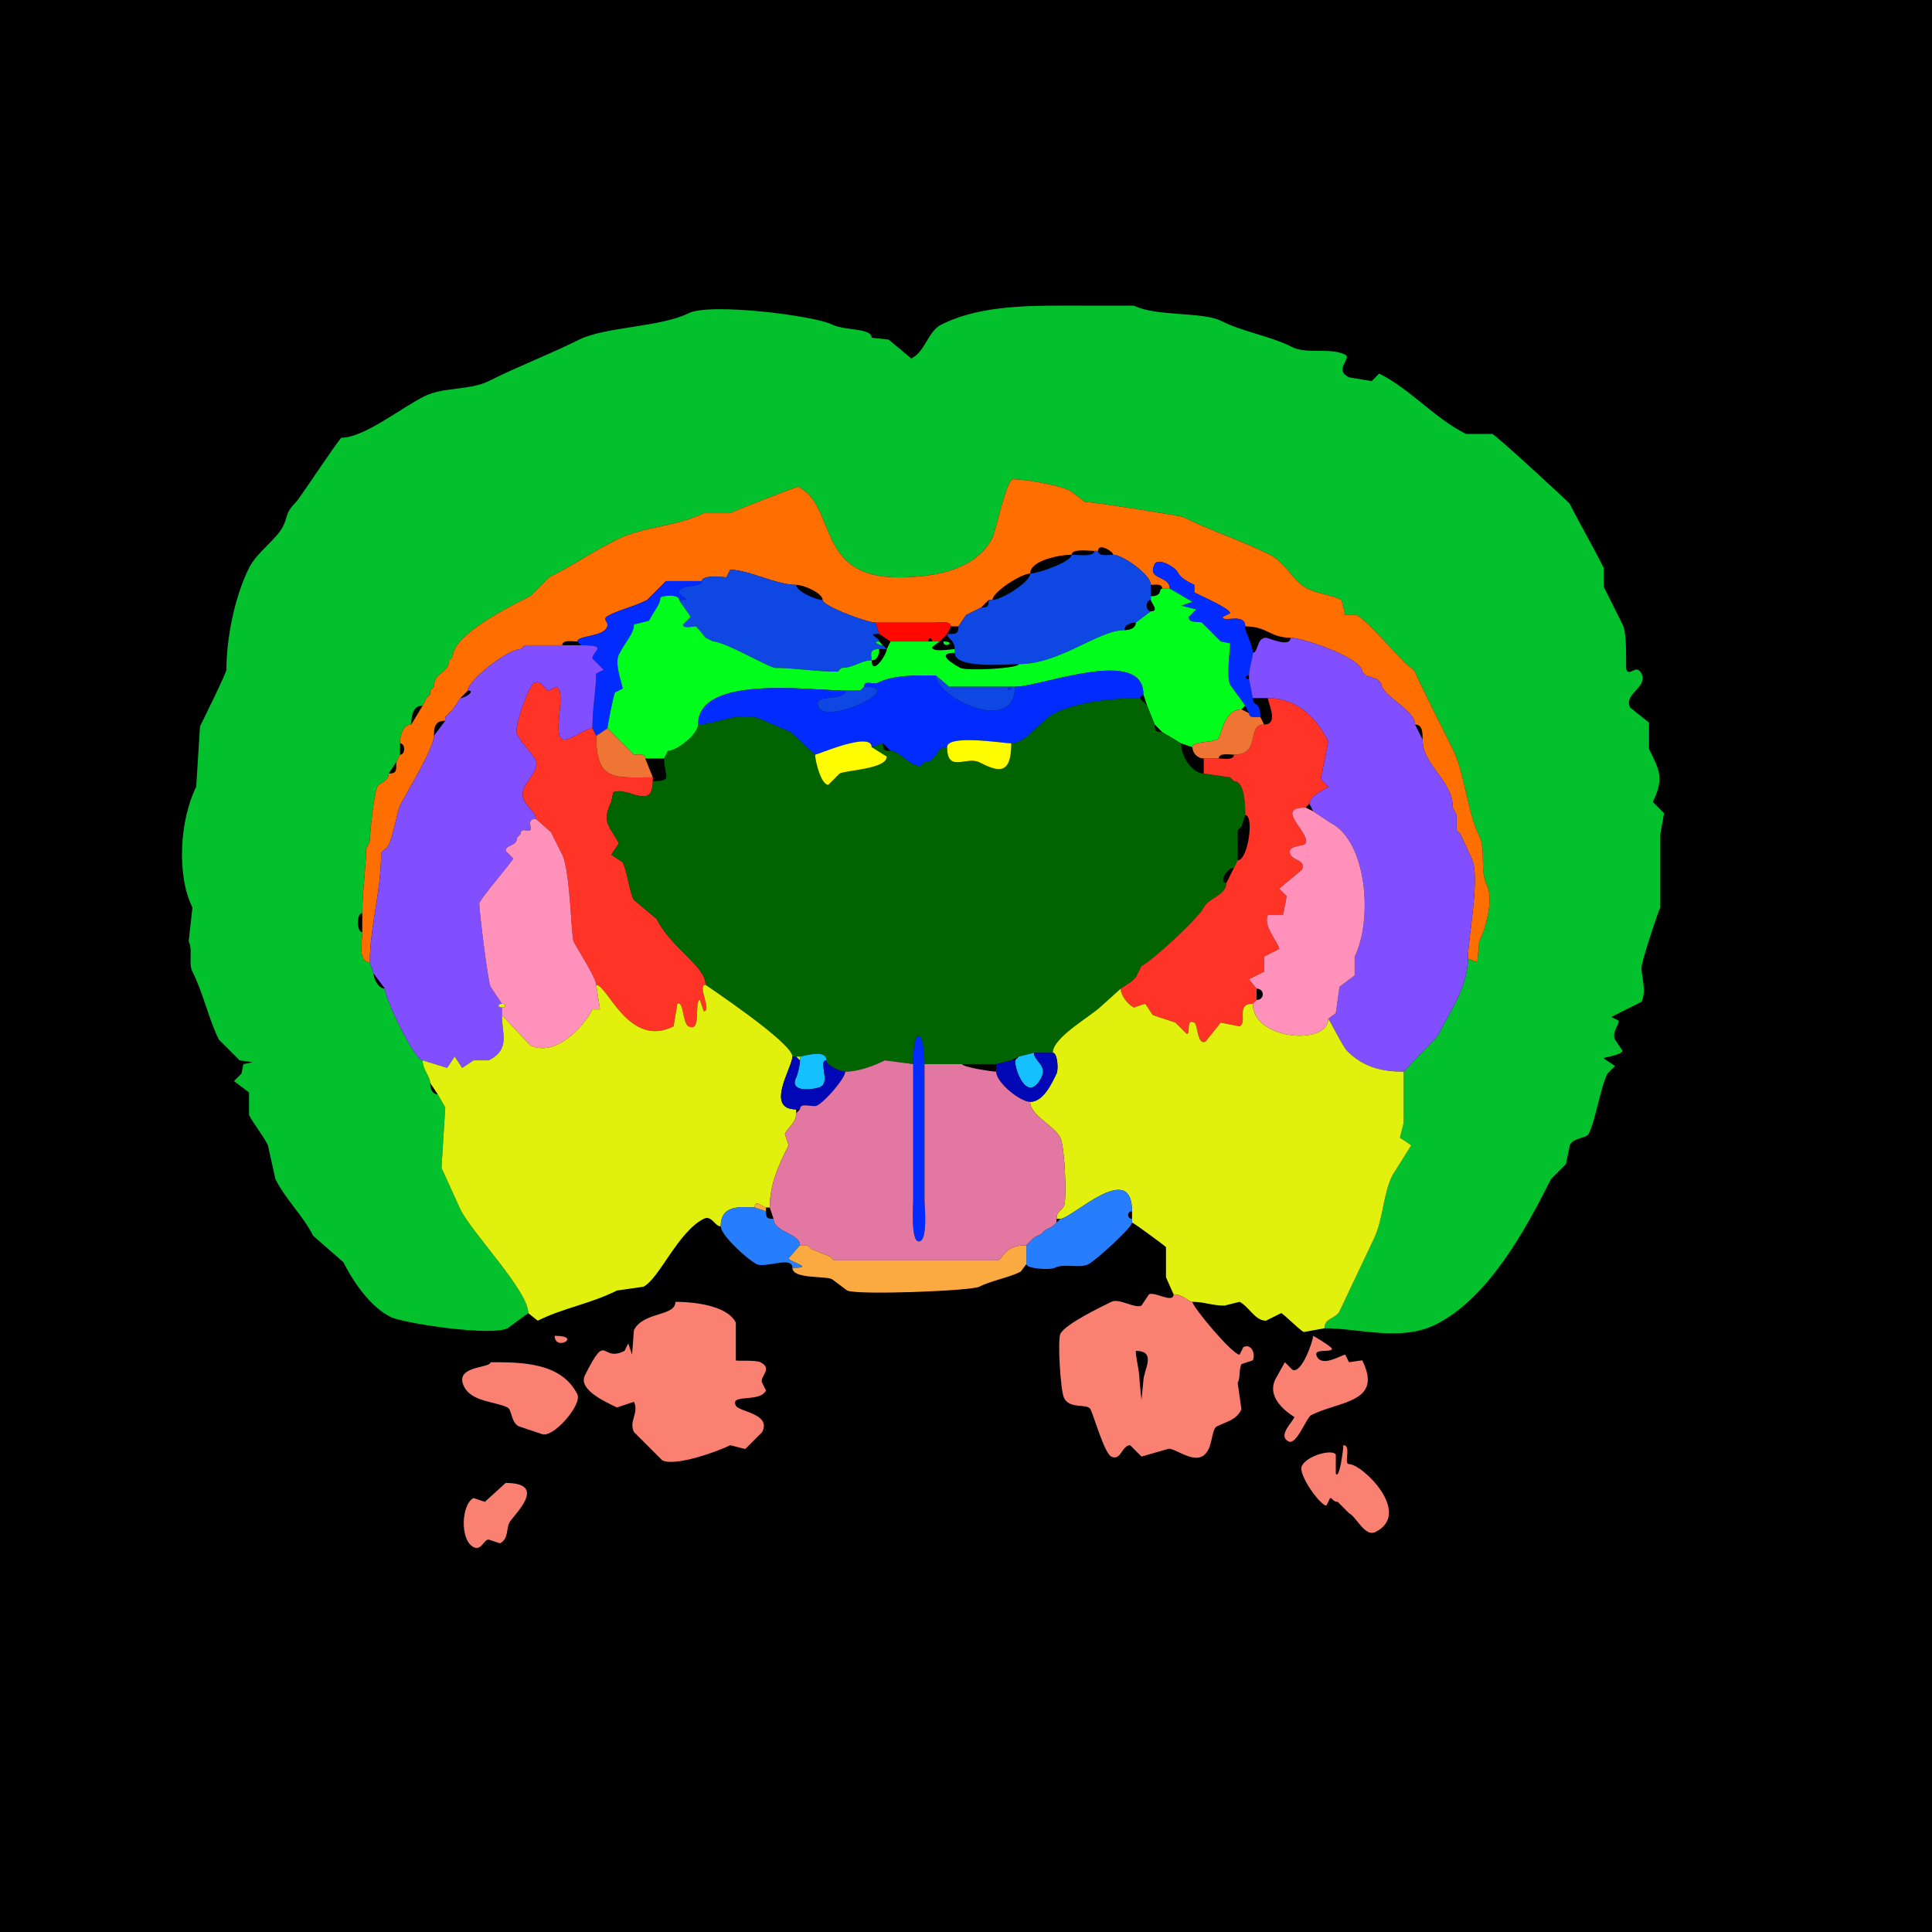 <svg xmlns="http://www.w3.org/2000/svg" xmlns:xlink="http://www.w3.org/1999/xlink" height="512" width="512">
<g>
<rect width="512" height="512" fill="#000000"  stroke-width="0" /> 
<path  fill="#03C12D" stroke-width="0" stroke="#03C12D" d = " M140 348 L134.5,352 C130.134,354.183 106.914,350.707 103.5,349 98.051,346.275 93.513,339.527 91,334.5 L83,327.5 C80.371,322.242 75.669,317.838 73,312.5 L71,303.5 C69.575,300.65 67.082,297.664 66,295.5 L66,289.5 L62,286.5 L64,284.5 L64.5,282 L67,281.5 L63.5,281 L58,275.5 C55.282,270.064 53.95,263.399 51,257.5 49.863,255.225 51.191,251.883 50,249.5 L51,240.5 C46.751,232.001 47.636,217.228 52,208.5 L53,192.5 C53.804,190.892 60,178.309 60,177.5 60,169.386 62.106,158.287 66,150.5 68.079,146.342 73.287,142.925 75,139.5 76.414,136.673 75.475,136.025 78.5,133 79.367,132.133 90.017,116 90.5,116 96.449,116 106.225,108.137 112.5,105 117.426,102.537 124.574,103.463 129.5,101 137.821,96.839 145.714,93.893 153.5,90 160.301,86.599 175.073,86.713 182.5,83 188.161,80.169 215.805,83.652 220.5,86 223.909,87.704 231,86.849 231,89.5 L235.5,90 L241.5,95 C245.303,93.099 245.818,87.841 249.5,86 260.434,80.533 274.32,81 287.5,81 L300.5,81 C306.336,83.918 318.696,82.598 323.5,85 329.544,88.022 336.36,88.93 342.5,92 346.385,93.943 352.53,92.015 356.5,94 358.362,94.931 353.297,97.898 357.5,100 L363.5,101 L365.5,99 C373.786,103.143 380.153,110.826 388.5,115 L395.5,115 C396.909,115.704 415.869,133.238 416,133.5 418.825,139.15 422.117,144.734 425,150.5 L425,155.5 L430,165.5 C431.354,168.208 430.765,177.03 431,177.5 431.942,179.385 433.635,175.77 435,178.5 436.845,182.189 430.155,183.811 432,187.5 L437,191.5 L437,198.5 C439.703,203.907 441.118,206.264 438,212.5 L441,215.5 L440,221 L440,240.5 C439.226,242.047 435,254.881 435,256.5 435,258.844 436.422,262.656 435,265.5 L427,269.5 L429,270.5 C429,271.684 427.087,273.675 428,275.5 L430,278.5 C429.356,279.789 425,280.095 425,280.5 L428,282.5 L426,284.5 C424.024,288.451 422.97,296.56 421,300.5 420.406,301.688 417.055,301.39 416,303.5 L415,308.5 L411,312.5 C404.423,325.653 394.464,344.018 380.5,351 371.243,355.628 360.309,352 351,352 351,349.219 353.981,349.539 355,347.5 355,347.5 364,328.5 364,328.5 366.576,323.349 366.445,316.61 369,311.5 369,311.5 374,303.5 374,303.5 374,303.5 371,301.5 371,301.5 371,301.5 372,297.5 372,297.5 372,297.5 372,284 372,284 372,284 381,274.5 381,274.5 384.154,268.192 389,261.615 389,254 389,254 391.5,255 391.5,255 391.5,255 392,249.5 392,249.5 393.518,246.464 395.99,238.48 394,234.5 392.097,230.694 393.837,225.174 392,221.5 388.829,215.158 388.12,204.74 385,198.5 384.004,196.507 375,178.732 375,178 375,178 374,177 374,177 372.851,177 362.894,164.697 359.5,163 359.5,163 356.5,163 356.5,163 356.5,163 355.5,159 355.5,159 352.811,157.656 349.16,157.33 346.5,156 342.65,154.075 340.771,149.135 336.5,147 329.018,143.259 320.975,140.737 313.5,137 313.015,136.757 289.828,133 287.5,133 287.5,133 283.5,130 283.5,130 280.583,128.542 271.639,127 268.5,127 266.654,127 264.002,140.496 263,142.5 258.572,151.356 246.961,153 238,153 215.984,153 221.889,134.195 211.5,129 211.287,128.893 195.375,135.062 193.5,136 193.5,136 186.5,136 186.5,136 179.365,139.568 170.551,139.474 163.5,143 155.777,146.862 152.564,149.468 145.5,153 145.5,153 140.5,158 140.5,158 134.603,160.949 120,168.255 120,174 120,174 119,175 119,175 119,178.556 115,177.9 115,182 115,182 114,183 114,183 114,183 114,184 114,184 114,184 113,185 113,185 113,185 112,187 112,187 109.4,187 109,189.639 109,192 106.607,192 106,195.234 106,197 106,197 106,200 106,200 106,200 105,202 105,202 105,202 103,205 103,205 103,207.224 100.614,207.272 100,208.5 99.123,210.254 98,220.656 98,223 98,223 97,225 97,225 97,230.22 96,236.211 96,242 94.434,242 94.434,247 96,247 96,249.625 94.779,255 98,255 98,255 99,258 99,258 99,259.429 100.288,262 102,262 102,264.64 109.848,281 112,281 112,283.518 114,285.286 114,287 114,288.238 114.423,290 116,290 116,290 118,293.5 118,293.5 118,293.5 117,309.5 117,309.5 117,309.5 122,320.5 122,320.5 125.195,326.89 140,342.114 140,348  Z"/>

<path  fill="#FF6E00" stroke-width="0" stroke="#FF6E00" d = " M96 247 C96,249.625 94.779,255 98,255 98,245.801 101,236.367 101,226 101,226 102,225 102,225 103.631,225 105.276,214.949 106,213.5 107.729,210.043 115,198.264 115,195 115,192.657 115.285,191 118,191 118,191 118,190 118,190 118,190 119,189 119,189 119,189 120,188 120,188 120,188 122,185 122,185 122,185 124,183 124,183 124,180.177 134.661,172 138,172 138,172 139,171 139,171 139,171 149,171 149,171 149,169.421 151.855,170 153,170 153,168.249 161,168.895 161,165.5 161,164.499 159.39,164.055 161.5,163 164.677,161.411 167.961,160.77 171.5,159 171.5,159 176.5,154 176.5,154 176.5,154 186,154 186,154 186,152.145 192.289,153 192.5,153 192.5,153 193.5,151 193.5,151 198.564,151 205.61,155 211,155 213.026,155 218,157.153 218,159 218,160.627 229.808,165 232,165 236.828,165 241.858,165 247.5,165 248.69,165 252,164.386 252,166 252,166 254,166 254,166 254,166 256,163 256,163 256,163 258,162 258,162 258,162 260,161 260,161 260,161 262,159 262,159 262,159 263,159 263,159 263,156.887 270.666,152 273,152 273,148.449 281.01,147 284,147 284,145.316 288.679,146 290,146 290,146 291,146 291,146 291,143.754 295,146.086 295,147 297.481,147 305,152.321 305,155 306.048,155 308,154.527 308,156 308,156 310,156 310,156 310,152.379 303.835,153.829 306,149.5 306.922,147.656 311.433,150.365 312,151.5 312.874,153.248 314.541,154.021 316.5,155 316.5,155 316.5,157 316.5,157 319.387,158.443 326,161.345 326,162.5 326,162.5 324,163.5 324,163.5 324,165.137 330,162.244 330,166 335.942,166 336.505,169 342,169 345.218,169 361,174.356 361,178 361,178 362,179 362,179 362,179 365,180 365,180 365,180 366,181 366,181 366,184.394 375,188.053 375,192 377.109,192 377,194.535 377,196 377,202.903 385,206.736 385,214 385,214 386,216 386,216 386,216 386,220 386,220 386,220 387,221 387,221 387,221 390,227.5 390,227.5 392.377,232.254 389,248.806 389,254 389,254 391.5,255 391.5,255 391.5,255 392,249.5 392,249.5 393.518,246.464 395.99,238.48 394,234.5 392.097,230.694 393.837,225.174 392,221.5 388.829,215.158 388.12,204.74 385,198.5 384.004,196.507 375,178.732 375,178 375,178 374,177 374,177 372.851,177 362.894,164.697 359.5,163 359.5,163 356.5,163 356.5,163 356.5,163 355.5,159 355.5,159 352.811,157.656 349.16,157.33 346.5,156 342.65,154.075 340.771,149.135 336.5,147 329.018,143.259 320.975,140.737 313.5,137 313.015,136.757 289.828,133 287.5,133 287.5,133 283.5,130 283.5,130 280.583,128.542 271.639,127 268.5,127 266.654,127 264.002,140.496 263,142.5 258.572,151.356 246.961,153 238,153 215.984,153 221.889,134.195 211.5,129 211.287,128.893 195.375,135.062 193.5,136 193.5,136 186.5,136 186.5,136 179.365,139.568 170.551,139.474 163.5,143 155.777,146.862 152.564,149.468 145.5,153 145.5,153 140.5,158 140.5,158 134.603,160.949 120,168.255 120,174 120,174 119,175 119,175 119,178.556 115,177.9 115,182 115,182 114,183 114,183 114,183 114,184 114,184 114,184 113,185 113,185 113,185 112,187 112,187 112,187 109,192 109,192 106.607,192 106,195.234 106,197 107.486,197 107.486,200 106,200 106,200 105,202 105,202 105,204.003 105.293,205 103,205 103,207.224 100.614,207.272 100,208.5 99.123,210.254 98,220.656 98,223 98,223 97,225 97,225 97,230.22 96,236.211 96,242 96,242 96,247 96,247  Z"/>

<path  fill="#0E47E2" stroke-width="0" stroke="#0E47E2" d = " M253 173 C253,177.338 266.831,176 270,176 280.999,176 290.971,167 298,167 298,165.423 299.762,165 301,165 301,165 305,162 305,162 303.514,162 303.514,159 305,159 305,159 305,158 305,158 305,156.667 305,156.333 305,155 305,152.321 297.481,147 295,147 293.855,147 291,147.579 291,146 291,146 290,146 290,146 290,147.684 285.321,147 284,147 284,148.9 275.003,152 273,152 273,154.341 265.255,159 263,159 263,159 262,159 262,159 262,160.747 261.747,161 260,161 260,161 258,162 258,162 258,162 256,163 256,163 256,163 254,166 254,166 254,168.293 253.003,168 251,168 251,169.24 253,169.576 253,172 253,172 253,173 253,173  Z"/>

<path  fill="#022CFF" stroke-width="0" stroke="#022CFF" d = " M331 189 C331,190.473 332.952,190 334,190 334,185.646 332,187.334 332,185 332,185 331,180 331,180 329.814,180 329.814,179 331,179 331,176.876 332,174.564 332,173 332,170.81 329.302,166 330,166 330,162.244 324,165.137 324,163.5 324,163.5 326,162.5 326,162.5 326,161.345 319.387,158.443 316.5,157 316.5,157 316.5,155 316.5,155 314.541,154.021 312.874,153.248 312,151.5 311.433,150.365 306.922,147.656 306,149.5 303.835,153.829 310,152.379 310,156 310,156 316,159.5 316,159.5 316,159.5 313,160.5 313,160.5 313,160.5 317,161.5 317,161.5 317,161.5 315,163.5 315,163.5 315,165.316 317.734,164.617 318.5,165 318.5,165 323.5,170 323.5,170 323.5,170 326,170.5 326,170.5 326,171.788 324.95,179.401 326,181.5 326,181.5 330,187 330,187 330,187 331,189 331,189  Z"/>

<path  fill="#0E47E2" stroke-width="0" stroke="#0E47E2" d = " M223 177 L222,178 C216.409,178 210.38,177 205.5,177 203.874,177 192.054,170 189,170 189,170 187,169 187,169 187,169 184.5,166 184.5,166 183.321,166 181,166.679 181,165.5 181,165.5 183,163.5 183,163.5 182.465,162.43 180,159.402 180,159 184.182,159 179.228,158.045 180,156.5 180.833,154.833 186,155.659 186,154 186,152.145 192.289,153 192.5,153 192.5,153 193.5,151 193.5,151 198.564,151 205.61,155 211,155 211,156.69 216.187,159 218,159 218,160.627 229.808,165 232,165 232,165 233,168 233,168 229.254,168 233,168.8 233,170 230.971,170 232.942,171 234,171 234,171 235,172 235,172 235,172 233,172 233,172 230.064,172 231,173.764 231,175 228.115,175 226.303,177 223,177  Z"/>

<path  fill="#022CFF" stroke-width="0" stroke="#022CFF" d = " M161 193 L158,195 C158,195 157,193 157,193 157,187.588 158,182.559 158,178.5 158,178.5 160,177.5 160,177.5 160,177.5 157,174.5 157,174.5 157,172.494 161.562,171 154,171 154,171 153,170 153,170 153,168.249 161,168.895 161,165.5 161,164.499 159.39,164.055 161.5,163 164.677,161.411 167.961,160.77 171.5,159 171.5,159 176.5,154 176.5,154 176.5,154 186,154 186,154 186,155.659 180.833,154.833 180,156.5 179.228,158.045 184.182,159 180,159 180,157.317 175,157.817 175,158.5 175,160.131 173.239,162.022 172,164.5 172,164.5 168,165.5 168,165.5 168,167.995 165.82,169.861 164,173.5 162.736,176.028 165,181.29 165,182.5 165,182.5 163,183.5 163,183.5 162.498,184.505 161,192.409 161,193  Z"/>

<path  fill="#00FF1D" stroke-width="0" stroke="#00FF1D" d = " M171 201 L176,201 C176,201 177,199 177,199 179.399,199 185,194.558 185,192 185,178.686 214.571,183 224,183 224,183 228,183 228,183 228,183 229,182 229,182 229,180.049 231.454,181.523 232.5,181 236.905,178.797 242.674,179 248,179 248,179 251.5,182 251.5,182 251.5,182 267,182 267,182 267,182 268,182 268,182 268,182 269,182 269,182 275.871,182 303,171.125 303,184 303,184 304,187 304,187 304,187 306,192 306,192 306,192 308,194 308,194 308,194 313,197 313,197 313,197 316,198 316,198 316,196.165 322.223,197.053 323,195.5 323.88,193.74 324.665,188 329,188 329,188 330,187 330,187 330,187 326,181.5 326,181.5 324.95,179.401 326,171.788 326,170.5 326,170.5 323.5,170 323.5,170 323.5,170 318.5,165 318.5,165 317.734,164.617 315,165.316 315,163.5 315,163.5 317,161.5 317,161.5 317,161.5 313,160.5 313,160.5 313,160.5 316,159.5 316,159.5 316,159.5 310,156 310,156 310,156 308,156 308,156 306.937,156 308.261,158 305,158 305,158 305,159 305,159 305,159.716 307.373,162 305,162 305,162 301,165 301,165 301,166.577 299.238,167 298,167 290.971,167 280.999,176 270,176 270,177.127 256.288,177.894 254.5,177 252.382,175.941 247.847,173 253,173 253,173 253,172 253,172 252.425,172 247,172.998 247,171.5 247,171.5 249,170 249,170 249,170 247,170 247,170 247,170 246,170 246,170 246,170 236,170 236,170 236,170 235,172 235,172 235,173.54 231,179.336 231,175 228.115,175 226.303,177 223,177 223,177 222,178 222,178 216.409,178 210.38,177 205.5,177 203.874,177 192.054,170 189,170 189,170 187,169 187,169 187,169 184.5,166 184.5,166 183.321,166 181,166.679 181,165.5 181,165.5 183,163.5 183,163.5 182.465,162.43 180,159.402 180,159 180,157.317 175,157.817 175,158.5 175,160.131 173.239,162.022 172,164.5 172,164.5 168,165.5 168,165.5 168,167.995 165.82,169.861 164,173.5 162.736,176.028 165,181.29 165,182.5 165,182.5 163,183.5 163,183.5 162.498,184.505 161,192.409 161,193 161,193 167,199 167,199 167,199 168,200 168,200 169.048,200 171,199.527 171,201  Z"/>

<path  fill="#FF0800" stroke-width="0" stroke="#FF0800" d = " M247 170 L249,170 C249,170 251,168 251,168 251,168 252,166 252,166 252,164.386 248.69,165 247.5,165 241.858,165 236.828,165 232,165 232,165 233,168 233,168 233,168 236,170 236,170 236,170 246,170 246,170 246,168.814 247,168.814 247,170  Z"/>

<path  fill="#814FFF" stroke-width="0" stroke="#814FFF" d = " M352 270 C352.234,270 355.807,277.307 357,278.5 361.219,282.719 365.907,284 372,284 372,284 381,274.5 381,274.5 384.154,268.192 389,261.615 389,254 389,248.806 392.377,232.254 390,227.5 390,227.5 387,221 387,221 387,221 386,220 386,220 386,220 386,216 386,216 386,216 385,214 385,214 385,206.736 377,202.903 377,196 377,196 375,192 375,192 375,188.053 366,184.394 366,181 366,181 365,180 365,180 365,180 362,179 362,179 362,179 361,178 361,178 361,174.356 345.218,169 342,169 342,171.792 336.18,169 335.5,169 332.969,169 333.486,173 332,173 332,174.564 331,176.876 331,179 331,179 331,180 331,180 331,180 332,185 332,185 332,185 336,185 336,185 343.658,185 348.832,190.163 352,196.5 352,196.5 350,206.5 350,206.5 350,206.5 352,208.5 352,208.5 352,208.737 347,210.776 347,213 347,213 348,215 348,215 348,215 352.5,218 352.5,218 362.406,222.953 363.78,243.94 359,253.5 359,253.5 359,258.5 359,258.5 359,258.5 355,261.5 355,261.5 355,261.5 354,268.5 354,268.5 354,268.5 352,270 352,270  Z"/>

<path  fill="#00FF1D" stroke-width="0" stroke="#00FF1D" d = " M233 170 L234,171 C232.942,171 230.971,170 233,170  Z"/>

<path  fill="#00FF1D" stroke-width="0" stroke="#00FF1D" d = " M250 170 C250,172.091 253.746,170 250,170  Z"/>

<path  fill="#814FFF" stroke-width="0" stroke="#814FFF" d = " M133 269 C133,273.877 135.345,278.077 129.5,281 L125.5,281 L122.5,283 L120.5,280 L118.5,283 L112,281 C109.848,281 102,264.64 102,262 102,262 99,258 99,258 99,258 98,255 98,255 98,245.801 101,236.367 101,226 101,226 102,225 102,225 103.631,225 105.276,214.949 106,213.5 107.729,210.043 115,198.264 115,195 115,195 118,191 118,191 118,191 118,190 118,190 118,190 119,189 119,189 119,189 120,188 120,188 120,188 122,185 122,185 123.258,185 126.206,183 124,183 124,180.177 134.661,172 138,172 138,172 139,171 139,171 139,171 149,171 149,171 149,171 154,171 154,171 161.562,171 157,172.494 157,174.5 157,174.5 160,177.5 160,177.5 160,177.5 158,178.5 158,178.5 158,182.559 157,187.588 157,193 155.23,193 151.637,196 149.5,196 145.878,196 150.387,183.443 147.5,182 147.5,182 145.5,183 145.5,183 144.17,183 143.604,179.948 141.5,181 140.075,181.712 136.148,192.797 137,194.5 138.296,197.093 141.009,199.517 142,201.5 143.003,203.507 139.773,206.953 139,208.5 136.912,212.675 142,214.418 142,217 139.329,217 141.149,219.675 140.5,220 139.581,220.459 138,219.235 138,221 138,221 137,222 137,222 137,224.45 134,223.698 134,225.5 134,225.5 136,227.5 136,227.5 136,228.079 127,238.391 127,239.5 127,241.176 129.258,260.016 130,261.5 130,261.5 133,266 133,266 131.814,266 131.814,267 133,267 133,267 133,269 133,269  Z"/>

<path  fill="#00FF1D" stroke-width="0" stroke="#00FF1D" d = " M233 172 C230.064,172 231,173.764 231,175 232.577,175 233,173.238 233,172  Z"/>

<path  fill="#022CFF" stroke-width="0" stroke="#022CFF" d = " M245 202 L244,203 C240.863,203 238.409,199 236,199 236,199 234,197 234,197 234,197 231,198 231,198 231,193.688 216.692,200 216,200 216,200 209.5,194 209.5,194 209.5,194 202.5,191 202.5,191 196.311,187.905 190.116,192 185,192 185,178.686 214.571,183 224,183 224,186.092 214.991,183.482 217,187.5 219.279,192.058 240.699,182 229,182 229,180.049 231.454,181.523 232.5,181 236.905,178.797 242.674,179 248,179 248,184.784 269,195.044 269,182 275.871,182 303,171.125 303,184 303,184 302,185 302,185 295.806,185 285.716,185.892 279.5,189 275.724,190.888 271.915,197 268,197 266.04,197 251,194.516 251,198 247.897,198 248.251,202 245,202  Z"/>

<path  fill="#0E47E2" stroke-width="0" stroke="#0E47E2" d = " M268 182 L269,182 C269,195.044 248,184.784 248,179 248,179 251.5,182 251.5,182 251.5,182 267,182 267,182 267,183.186 268,183.186 268,182  Z"/>

<path  fill="#FF3427" stroke-width="0" stroke="#FF3427" d = " M158 261 C161.005,261 166.644,277.928 178.5,272 L179.5,266 C181.271,265.115 180.806,271.153 182.5,272 186.073,273.787 183.824,265 185.5,265 L186.5,268 C188.806,268 184.601,261 187,261 187,255.962 177.956,251.413 174,243.5 174,243.5 168,238.5 168,238.5 166.493,235.486 166.473,231.445 165,228.5 165,228.5 162,226.5 162,226.5 162,226.5 164,223.5 164,223.5 161.806,219.112 159.22,218.061 162,212.5 162,212.5 162.5,210 162.5,210 166.139,208.18 173,215.128 173,207 173,207 173,206 173,206 162.927,206 158,207.285 158,195 158,195 157,193 157,193 155.23,193 151.637,196 149.5,196 145.878,196 150.387,183.443 147.5,182 147.5,182 145.5,183 145.5,183 144.17,183 143.604,179.948 141.5,181 140.075,181.712 136.148,192.797 137,194.5 138.296,197.093 141.009,199.517 142,201.5 143.003,203.507 139.773,206.953 139,208.5 136.912,212.675 142,214.418 142,217 142,217 146,220.5 146,220.5 146.997,222.495 147.957,224.414 149,226.5 151.14,230.78 151.378,248.256 152,249.5 153.027,251.554 158,259.113 158,261  Z"/>

<path  fill="#022CFF" stroke-width="0" stroke="#022CFF" d = " M229 182 L228,183 C228,183 229,182 229,182  Z"/>

<path  fill="#0E47E2" stroke-width="0" stroke="#0E47E2" d = " M224 183 L228,183 C228,183 229,182 229,182 240.699,182 219.279,192.058 217,187.5 214.991,183.482 224,186.092 224,183  Z"/>

<path  fill="#022CFF" stroke-width="0" stroke="#022CFF" d = " M267 182 L268,182 C268,183.186 267,183.186 267,182  Z"/>

<path  fill="#006400" stroke-width="0" stroke="#006400" d = " M255 282 L264,282 C264,282 268,281 268,281 268,281 270,280 270,280 270,280 274,279 274,279 274,279 279,279 279,279 279,274.844 289.195,269.305 292,266.5 292,266.5 297,262 297,262 297,262 300,260 300,260 300,260 301,259 301,259 301,259 302.5,256 302.5,256 305.548,254.476 317.597,243.306 319,240.5 320.269,237.962 325,237.195 325,234 322.838,234 325.073,230 327,230 327,230 328,228 328,228 328,228 328,220 328,220 328,220 329,219 329,219 329,219 330,216 330,216 330,213.821 329.954,207 327,207 327,207 326,206 326,206 326,206 319,205 319,205 316.293,205 313,200.925 313,197 313,197 308,194 308,194 306.253,194 306,193.747 306,192 306,192 304,187 304,187 304,187 302,185 302,185 295.806,185 285.716,185.892 279.5,189 275.724,190.888 271.915,197 268,197 268,205.955 264.101,204.3 259.5,202 256.164,200.332 251,204.95 251,198 247.897,198 248.251,202 245,202 245,202 244,203 244,203 240.863,203 238.409,199 236,199 234.253,199 234,198.747 234,197 234,197 231,198 231,198 231,198 235,200.5 235,200.5 235,203.809 224.35,204.075 222.5,205 222.5,205 219.5,208 219.5,208 217.55,208 216,201.462 216,200 216,200 209.5,194 209.5,194 209.5,194 202.5,191 202.5,191 196.311,187.905 190.116,192 185,192 185,194.558 179.399,199 177,199 177,199 176,201 176,201 176,205.817 178.577,207 173,207 173,215.128 166.139,208.18 162.5,210 162.5,210 162,212.5 162,212.5 159.22,218.061 161.806,219.112 164,223.5 164,223.5 162,226.5 162,226.5 162,226.5 165,228.5 165,228.5 166.473,231.445 166.493,235.486 168,238.5 168,238.5 174,243.5 174,243.5 177.956,251.413 187,255.962 187,261 187,261.062 210,276.304 210,280 210,280 211,280 211,280 211,280 212,280 212,280 212.705,280 219,277.829 219,281 219,282.477 222.924,284 224,284 227.458,284 231.536,282.482 234.5,281 234.5,281 242,282 242,282 242,271.426 245,272.726 245,282 248.119,282 251.279,282 255,282  Z"/>

<path  fill="#FF3427" stroke-width="0" stroke="#FF3427" d = " M333 265 L332,266 C327.318,266 330.732,270.884 328.5,272 328.5,272 323.5,271 323.5,271 323.5,271 319.5,276 319.5,276 317.242,277.129 317.478,271.489 316.5,271 314.127,269.813 315.671,274 314.5,274 314.5,274 311.5,271 311.5,271 311.5,271 305.5,269 305.5,269 305.5,269 303.5,266 303.5,266 303.5,266 300.5,267 300.5,267 298.802,266.151 297,263.759 297,262 297,262 300,260 300,260 300,260 301,259 301,259 301,259 302.5,256 302.5,256 305.548,254.476 317.597,243.306 319,240.5 320.269,237.962 325,237.195 325,234 325,234 327,230 327,230 327,230 328,228 328,228 330.775,228 332.428,216 330,216 330,213.821 329.954,207 327,207 327,207 326,206 326,206 326,206 319,205 319,205 319,205 319,201 319,201 319,201 323,201 323,201 324.145,201 327,201.579 327,200 334.407,200 330.169,192 335,192 339.045,192 336,186.219 336,185 343.658,185 348.832,190.163 352,196.5 352,196.5 350,206.5 350,206.5 350,206.5 352,208.5 352,208.5 352,208.737 347,210.776 347,213 347,213 346,214 346,214 337.453,214 347.389,220.722 346,223.5 345.555,224.389 340.719,223.939 342,226.5 342.796,228.092 346.249,228.002 345,230.5 345,230.5 339,235.5 339,235.5 339,235.5 341,237.5 341,237.5 341,237.5 340,242.5 340,242.5 340,242.5 336,242.5 336,242.5 334.586,245.328 339,250.062 339,251.5 339,251.5 335,253.5 335,253.5 335,253.5 335,257.5 335,257.5 335,257.5 331,259.5 331,259.5 331,259.5 333,262 333,262 333,262 333,265 333,265  Z"/>

<path  fill="#EE7533" stroke-width="0" stroke="#EE7533" d = " M319 201 L323,201 C323,199.421 325.855,200 327,200 334.407,200 330.169,192 335,192 335,192 334,190 334,190 332.952,190 331,190.473 331,189 331,189 329,188 329,188 324.665,188 323.88,193.74 323,195.5 322.223,197.053 316,196.165 316,198 316,199.539 317.342,201 319,201  Z"/>

<path  fill="#EE7533" stroke-width="0" stroke="#EE7533" d = " M171 201 L173,206 C162.927,206 158,207.285 158,195 158,195 161,193 161,193 161,193 167,199 167,199 167,199 168,200 168,200 169.048,200 171,199.527 171,201  Z"/>

<path  fill="#FFFC00" stroke-width="0" stroke="#FFFC00" d = " M268 197 C266.04,197 251,194.516 251,198 251,204.95 256.164,200.332 259.5,202 264.101,204.3 268,205.955 268,197  Z"/>

<path  fill="#FFFC00" stroke-width="0" stroke="#FFFC00" d = " M231 198 L235,200.5 C235,203.809 224.35,204.075 222.5,205 L219.5,208 C217.55,208 216,201.462 216,200 216.692,200 231,193.688 231,198  Z"/>

<path  fill="#FF91BA" stroke-width="0" stroke="#FF91BA" d = " M332 266 C332,275.672 352,277.161 352,270 352,270 354,268.5 354,268.5 354,268.5 355,261.5 355,261.5 355,261.5 359,258.5 359,258.5 359,258.5 359,253.5 359,253.5 363.78,243.94 362.406,222.953 352.5,218 352.5,218 348,215 348,215 348,215 346,214 346,214 337.453,214 347.389,220.722 346,223.5 345.555,224.389 340.719,223.939 342,226.5 342.796,228.092 346.249,228.002 345,230.5 345,230.5 339,235.5 339,235.5 339,235.5 341,237.5 341,237.5 341,237.5 340,242.5 340,242.5 340,242.5 336,242.5 336,242.5 334.586,245.328 339,250.062 339,251.5 339,251.5 335,253.5 335,253.5 335,253.5 335,257.5 335,257.5 335,257.5 331,259.5 331,259.5 331,259.5 333,262 333,262 335.202,262 335.202,265 333,265 333,265 332,266 332,266  Z"/>

<path  fill="#03C12D" stroke-width="0" stroke="#03C12D" d = " M385 214 L386,216 C386,216 385,214 385,214  Z"/>

<path  fill="#FF91BA" stroke-width="0" stroke="#FF91BA" d = " M133 267 L133,269 C133,269 140.5,277 140.5,277 147.133,280.316 154.67,272.16 157,267.5 157,267.5 159,267.5 159,267.5 159,267.5 158,261 158,261 158,259.113 153.027,251.554 152,249.5 151.378,248.256 151.14,230.78 149,226.5 147.957,224.414 146.997,222.495 146,220.5 146,220.5 142,217 142,217 139.329,217 141.149,219.675 140.5,220 139.581,220.459 138,219.235 138,221 138,221 137,222 137,222 137,224.45 134,223.698 134,225.5 134,225.5 136,227.5 136,227.5 136,228.079 127,238.391 127,239.5 127,241.176 129.258,260.016 130,261.5 130,261.5 133,266 133,266 134.186,266 134.186,267 133,267  Z"/>

<path  fill="#FF3427" stroke-width="0" stroke="#FF3427" d = " M329 219 L328,220 C328,220 329,219 329,219  Z"/>

<path  fill="#03C12D" stroke-width="0" stroke="#03C12D" d = " M386 220 L387,221 C387,221 386,220 386,220  Z"/>

<path  fill="#E1F00D" stroke-width="0" stroke="#E1F00D" d = " M191 325 C189.398,325 188.616,321.942 186.5,323 179.671,326.414 174.711,338.895 170.5,341 L163.5,342 C156.399,345.55 149.267,346.616 142.5,350 L140,348 C140,342.114 125.195,326.89 122,320.5 122,320.5 117,309.5 117,309.5 117,309.5 118,293.5 118,293.5 118,293.5 116,290 116,290 116,290 114,287 114,287 114,285.286 112,283.518 112,281 112,281 118.5,283 118.5,283 118.5,283 120.5,280 120.5,280 120.5,280 122.5,283 122.5,283 122.5,283 125.5,281 125.5,281 125.5,281 129.5,281 129.5,281 135.345,278.077 133,273.877 133,269 133,269 140.5,277 140.5,277 147.133,280.316 154.67,272.16 157,267.5 157,267.5 159,267.5 159,267.5 159,267.5 158,261 158,261 161.005,261 166.644,277.928 178.5,272 178.5,272 179.5,266 179.5,266 181.271,265.115 180.806,271.153 182.5,272 186.073,273.787 183.824,265 185.5,265 185.5,265 186.5,268 186.5,268 188.806,268 184.601,261 187,261 187,261.062 210,276.304 210,280 210,282.876 202.578,294 211,294 211,294 211,295 211,295 211,297.678 209.089,298.323 208,300.5 208,300.5 209,303.5 209,303.5 206.415,308.67 204,313.725 204,320 204,320 203,320 203,320 202.284,320 200,317.627 200,320 196.946,320 191,318.866 191,325  Z"/>

<path  fill="#E1F00D" stroke-width="0" stroke="#E1F00D" d = " M316 345 C319.245,345 321.123,346 324.5,346 L328.5,345 C330.981,346.24 332.567,350 335.5,350 L339.5,348 C340,348 344.279,352.39 345.5,353 L351,352 C351,349.219 353.981,349.539 355,347.5 355,347.5 364,328.5 364,328.5 366.576,323.349 366.445,316.61 369,311.5 369,311.5 374,303.5 374,303.5 374,303.5 371,301.5 371,301.5 371,301.5 372,297.5 372,297.5 372,297.5 372,284 372,284 365.907,284 361.219,282.719 357,278.5 355.807,277.307 352.234,270 352,270 352,277.161 332,275.672 332,266 327.318,266 330.732,270.884 328.5,272 328.5,272 323.5,271 323.5,271 323.5,271 319.5,276 319.5,276 317.242,277.129 317.478,271.489 316.5,271 314.127,269.813 315.671,274 314.5,274 314.5,274 311.5,271 311.5,271 311.5,271 305.5,269 305.5,269 305.5,269 303.5,266 303.5,266 303.5,266 300.5,267 300.5,267 298.802,266.151 297,263.759 297,262 297,262 292,266.5 292,266.5 289.195,269.305 279,274.844 279,279 280.251,279 280.536,283.427 280,284.5 278.765,286.971 276.588,292 273,292 273,295.578 279.427,298.354 281,301.5 282.224,303.947 282.716,318.069 282,319.5 281.191,321.119 280,320.971 280,323 280,323 281,323 281,323 284.044,323 300,307.134 300,321 300,321 300,323 300,323 300,323 300,324 300,324 300.393,324 308.898,330.296 309,330.5 309,330.5 309,338.5 309,338.5 309,338.5 311,343 311,343 313.567,343 314.913,345 316,345  Z"/>

<path  fill="#E1F00D" stroke-width="0" stroke="#E1F00D" d = " M133 266 C134.186,266 134.186,267 133,267 131.814,267 131.814,266 133,266  Z"/>

<path  fill="#022CFF" stroke-width="0" stroke="#022CFF" d = " M242 282 L242,318 C242,319.643 241.325,329 243.5,329 245.984,329 245,319.643 245,318 L245,282 C245,272.726 242,271.426 242,282  Z"/>

<path  fill="#15C0FF" stroke-width="0" stroke="#15C0FF" d = " M212 281 C212,282.225 211.373,284.753 211,285.5 208.869,289.761 215.952,288.774 217.5,288 220.117,286.691 216.751,281 219,281 219,277.829 212.705,280 212,280 212,280 212,281 212,281  Z"/>

<path  fill="#15C0FF" stroke-width="0" stroke="#15C0FF" d = " M270 280 L269,281 C269,284.225 272.501,292.499 276,285.5 277.594,282.313 274,281.201 274,279 274,279 270,280 270,280  Z"/>

<path  fill="#0008B6" stroke-width="0" stroke="#0008B6" d = " M264 284 C264,286.883 270.316,292 273,292 276.588,292 278.765,286.971 280,284.5 280.536,283.427 280.251,279 279,279 279,279 274,279 274,279 274,281.201 277.594,282.313 276,285.5 272.501,292.499 269,284.225 269,281 269,281 268,281 268,281 268,281 264,282 264,282 264,282 264,284 264,284  Z"/>

<path  fill="#0008B6" stroke-width="0" stroke="#0008B6" d = " M211 294 L212,294 C212,291.936 215.353,293.574 216.5,293 218.675,291.912 224,285.737 224,284 222.924,284 219,282.477 219,281 216.751,281 220.117,286.691 217.5,288 215.952,288.774 208.869,289.761 211,285.5 211.373,284.753 212,282.225 212,281 212,281 211,280 211,280 211,280 210,280 210,280 210,282.876 202.578,294 211,294  Z"/>

<path  fill="#E1F00D" stroke-width="0" stroke="#E1F00D" d = " M212 280 L212,281 C212,281 211,280 211,280 211,280 212,280 212,280  Z"/>

<path  fill="#E278A1" stroke-width="0" stroke="#E278A1" d = " M220 333 L221,334 C221,334 264.5,334 264.5,334 266.148,333.176 266.214,330 272,330 272,330 273,329 273,329 273,329 274,328 274,328 274,328 276,327 276,327 276,327 277,326 277,326 277,326 279,325 279,325 279,325 280,324 280,324 280,324 280,323 280,323 280,320.971 281.191,321.119 282,319.5 282.716,318.069 282.224,303.947 281,301.5 279.427,298.354 273,295.578 273,292 270.316,292 264,286.883 264,284 262.987,284 255,282.792 255,282 251.279,282 248.119,282 245,282 245,282 245,318 245,318 245,319.643 245.984,329 243.5,329 241.325,329 242,319.643 242,318 242,318 242,282 242,282 242,282 234.5,281 234.5,281 231.536,282.482 227.458,284 224,284 224,285.737 218.675,291.912 216.5,293 215.353,293.574 212,291.936 212,294 212,294 211,295 211,295 211,297.678 209.089,298.323 208,300.5 208,300.5 209,303.5 209,303.5 206.415,308.67 204,313.725 204,320 204,320 205,323 205,323 205,326.539 212,326.911 212,330 212,330 214,330 214,330 214,330 215,331 215,331 215,331 220,333 220,333  Z"/>

<path  fill="#267EFF" stroke-width="0" stroke="#267EFF" d = " M272 330 L272,335 C272,336.265 278.292,336.604 279.5,336 282.153,334.674 285.956,336.272 288.5,335 290.295,334.102 300,325.317 300,324 300,324 300,323 300,323 298.601,323 298.601,321 300,321 300,307.134 284.044,323 281,323 281,323 280,324 280,324 280,324 279,325 279,325 279,325 277,326 277,326 277,326 276,327 276,327 276,327 274,328 274,328 274,328 273,329 273,329 273,329 272,330 272,330  Z"/>

<path  fill="#267EFF" stroke-width="0" stroke="#267EFF" d = " M212 330 L209,333.5 C209.531,334.562 216.18,336 210,336 210,332.725 202.845,336.173 200.5,335 198.067,333.783 191,327.308 191,325 191,318.866 196.946,320 200,320 200,320 203,321 203,321 203,322.747 203.253,323 205,323 205,326.539 212,326.911 212,330  Z"/>

<path  fill="#FAAA40" stroke-width="0" stroke="#FAAA40" d = " M203 320 L203,321 C203,321 200,320 200,320 200,317.627 202.284,320 203,320  Z"/>

<path  fill="#FAAA40" stroke-width="0" stroke="#FAAA40" d = " M279 325 L277,326 C277,326 279,325 279,325  Z"/>

<path  fill="#FAAA40" stroke-width="0" stroke="#FAAA40" d = " M277 326 L276,327 C276,327 277,326 277,326  Z"/>

<path  fill="#FAAA40" stroke-width="0" stroke="#FAAA40" d = " M274 328 L273,329 C273,329 274,328 274,328  Z"/>

<path  fill="#FAAA40" stroke-width="0" stroke="#FAAA40" d = " M272 335 L270.5,337 C267.048,338.726 263.024,339.238 259.5,341 257.266,342.117 227.045,343.272 224.5,342 L220.5,339 C218.641,338.07 210,339.005 210,336 216.18,336 209.531,334.562 209,333.5 209,333.5 212,330 212,330 212,330 214,330 214,330 214,330 215,331 215,331 215,331 220,333 220,333 220,333 221,334 221,334 221,334 264.5,334 264.5,334 266.148,333.176 266.214,330 272,330 272,330 272,335 272,335  Z"/>

<path  fill-rule="evenodd" fill="#FA8072" stroke-width="0" stroke="#FA8072" d = " M301 358 C301,360.097 302,363.293 302,366 L302.5,371 L303,366 C303,363.166 306.716,358 301,358  M311 343 C313.567,343 314.913,345 316,345 316,346.309 326.592,359 328.5,359 328.5,359 329.5,357 329.5,357 331.661,355.919 332.815,358.87 332,360.5 332,360.5 329,361.5 329,361.5 328.269,362.962 328.782,364.936 328,366.5 328,366.5 329,373.5 329,373.5 327.542,376.416 325.235,376.632 322.5,378 320.773,378.864 321.64,384.43 318.5,386 315.567,387.467 310.769,383.366 309.5,384 309.5,384 302.5,386 302.5,386 302.5,386 299.5,383 299.5,383 297.286,383 297.075,387.287 294.5,386 292.666,385.083 289.937,375.374 289,373.5 288.146,371.791 283.547,373.593 282,370.5 280.99,368.479 280.256,354.988 281,353.5 282.331,350.839 292.009,346.245 294.5,345 296.612,343.944 300.741,346.879 302.5,346 302.5,346 304.5,343 304.5,343 306.057,342.222 311,345.557 311,343  Z"/>

<path  fill="#FA8072" stroke-width="0" stroke="#FA8072" d = " M179 345 C179,348.929 170.482,347.536 168,352.5 L167.5,359 L166.5,356 L165.5,358 C159.036,361.232 161.067,352.365 155,364.5 153.049,368.401 161.235,371.868 163.5,373 L168,371.5 C169.432,374.364 166.558,376.616 168,379.5 L175.5,387 C178.953,388.726 190.207,384.647 193.5,383 L197.5,384 L202,379.5 C204.454,374.592 195.846,374.192 195,372.5 193.388,369.275 201.346,371.808 203,368.5 L202,366.5 C201.143,364.786 205.025,362.762 201.5,361 200.222,360.361 195.128,360.756 195,360.5 L195,350.5 C192.687,345.874 183.657,345 179,345  Z"/>

<path  fill="#FA8072" stroke-width="0" stroke="#FA8072" d = " M147 354 C147,358.255 154.521,354 147,354  Z"/>

<path  fill="#FA8072" stroke-width="0" stroke="#FA8072" d = " M348 354 C348,355.306 344.94,364.22 342.5,363 L340.5,361 L338,365.5 C335.169,371.163 343,375.44 343,375.5 343,376.469 338.33,380.415 341.5,382 343.605,383.052 346.22,375.64 347.5,375 354.993,371.254 366.616,371.732 361,360.5 L357.5,361 L356.5,359 C355.584,359 350.464,362.427 349,359.5 347.843,357.186 352.47,358.56 353,357.5 353.222,357.055 348.067,354 348,354  Z"/>

<path  fill="#FA8072" stroke-width="0" stroke="#FA8072" d = " M130 361 C130,362.678 120.157,361.815 123,367.5 125.017,371.535 131.286,371.393 134.5,373 135.688,373.594 135.39,376.945 137.5,378 L143.5,380 C146.383,381.442 154.38,372.259 153,369.5 148.764,361.029 138.234,361 130,361  Z"/>

<path  fill="#FA8072" stroke-width="0" stroke="#FA8072" d = " M356 383 C356,384.337 354.899,392.299 354,390.5 L354,385.5 C353.224,383.948 346.43,385.64 345,388.5 343.894,390.712 349.906,399 351.5,399 L352.5,397 C353.187,397 353.184,398 354.5,398 L357.5,401 C359.493,401.997 361.706,407.397 364.5,406 374.419,401.041 361.028,388 357.5,388 355.97,388 358.279,383 356,383  Z"/>

<path  fill="#FA8072" stroke-width="0" stroke="#FA8072" d = " M134 393 L128.5,398 L125.5,397 C122.224,398.638 121.835,408.168 125.5,410 127.604,411.052 128.17,408 129.5,408 L132.5,409 C134.776,407.862 134.143,405.214 135,403.5 135.911,401.679 145.602,393 134,393  Z"/>

</g>
</svg>
